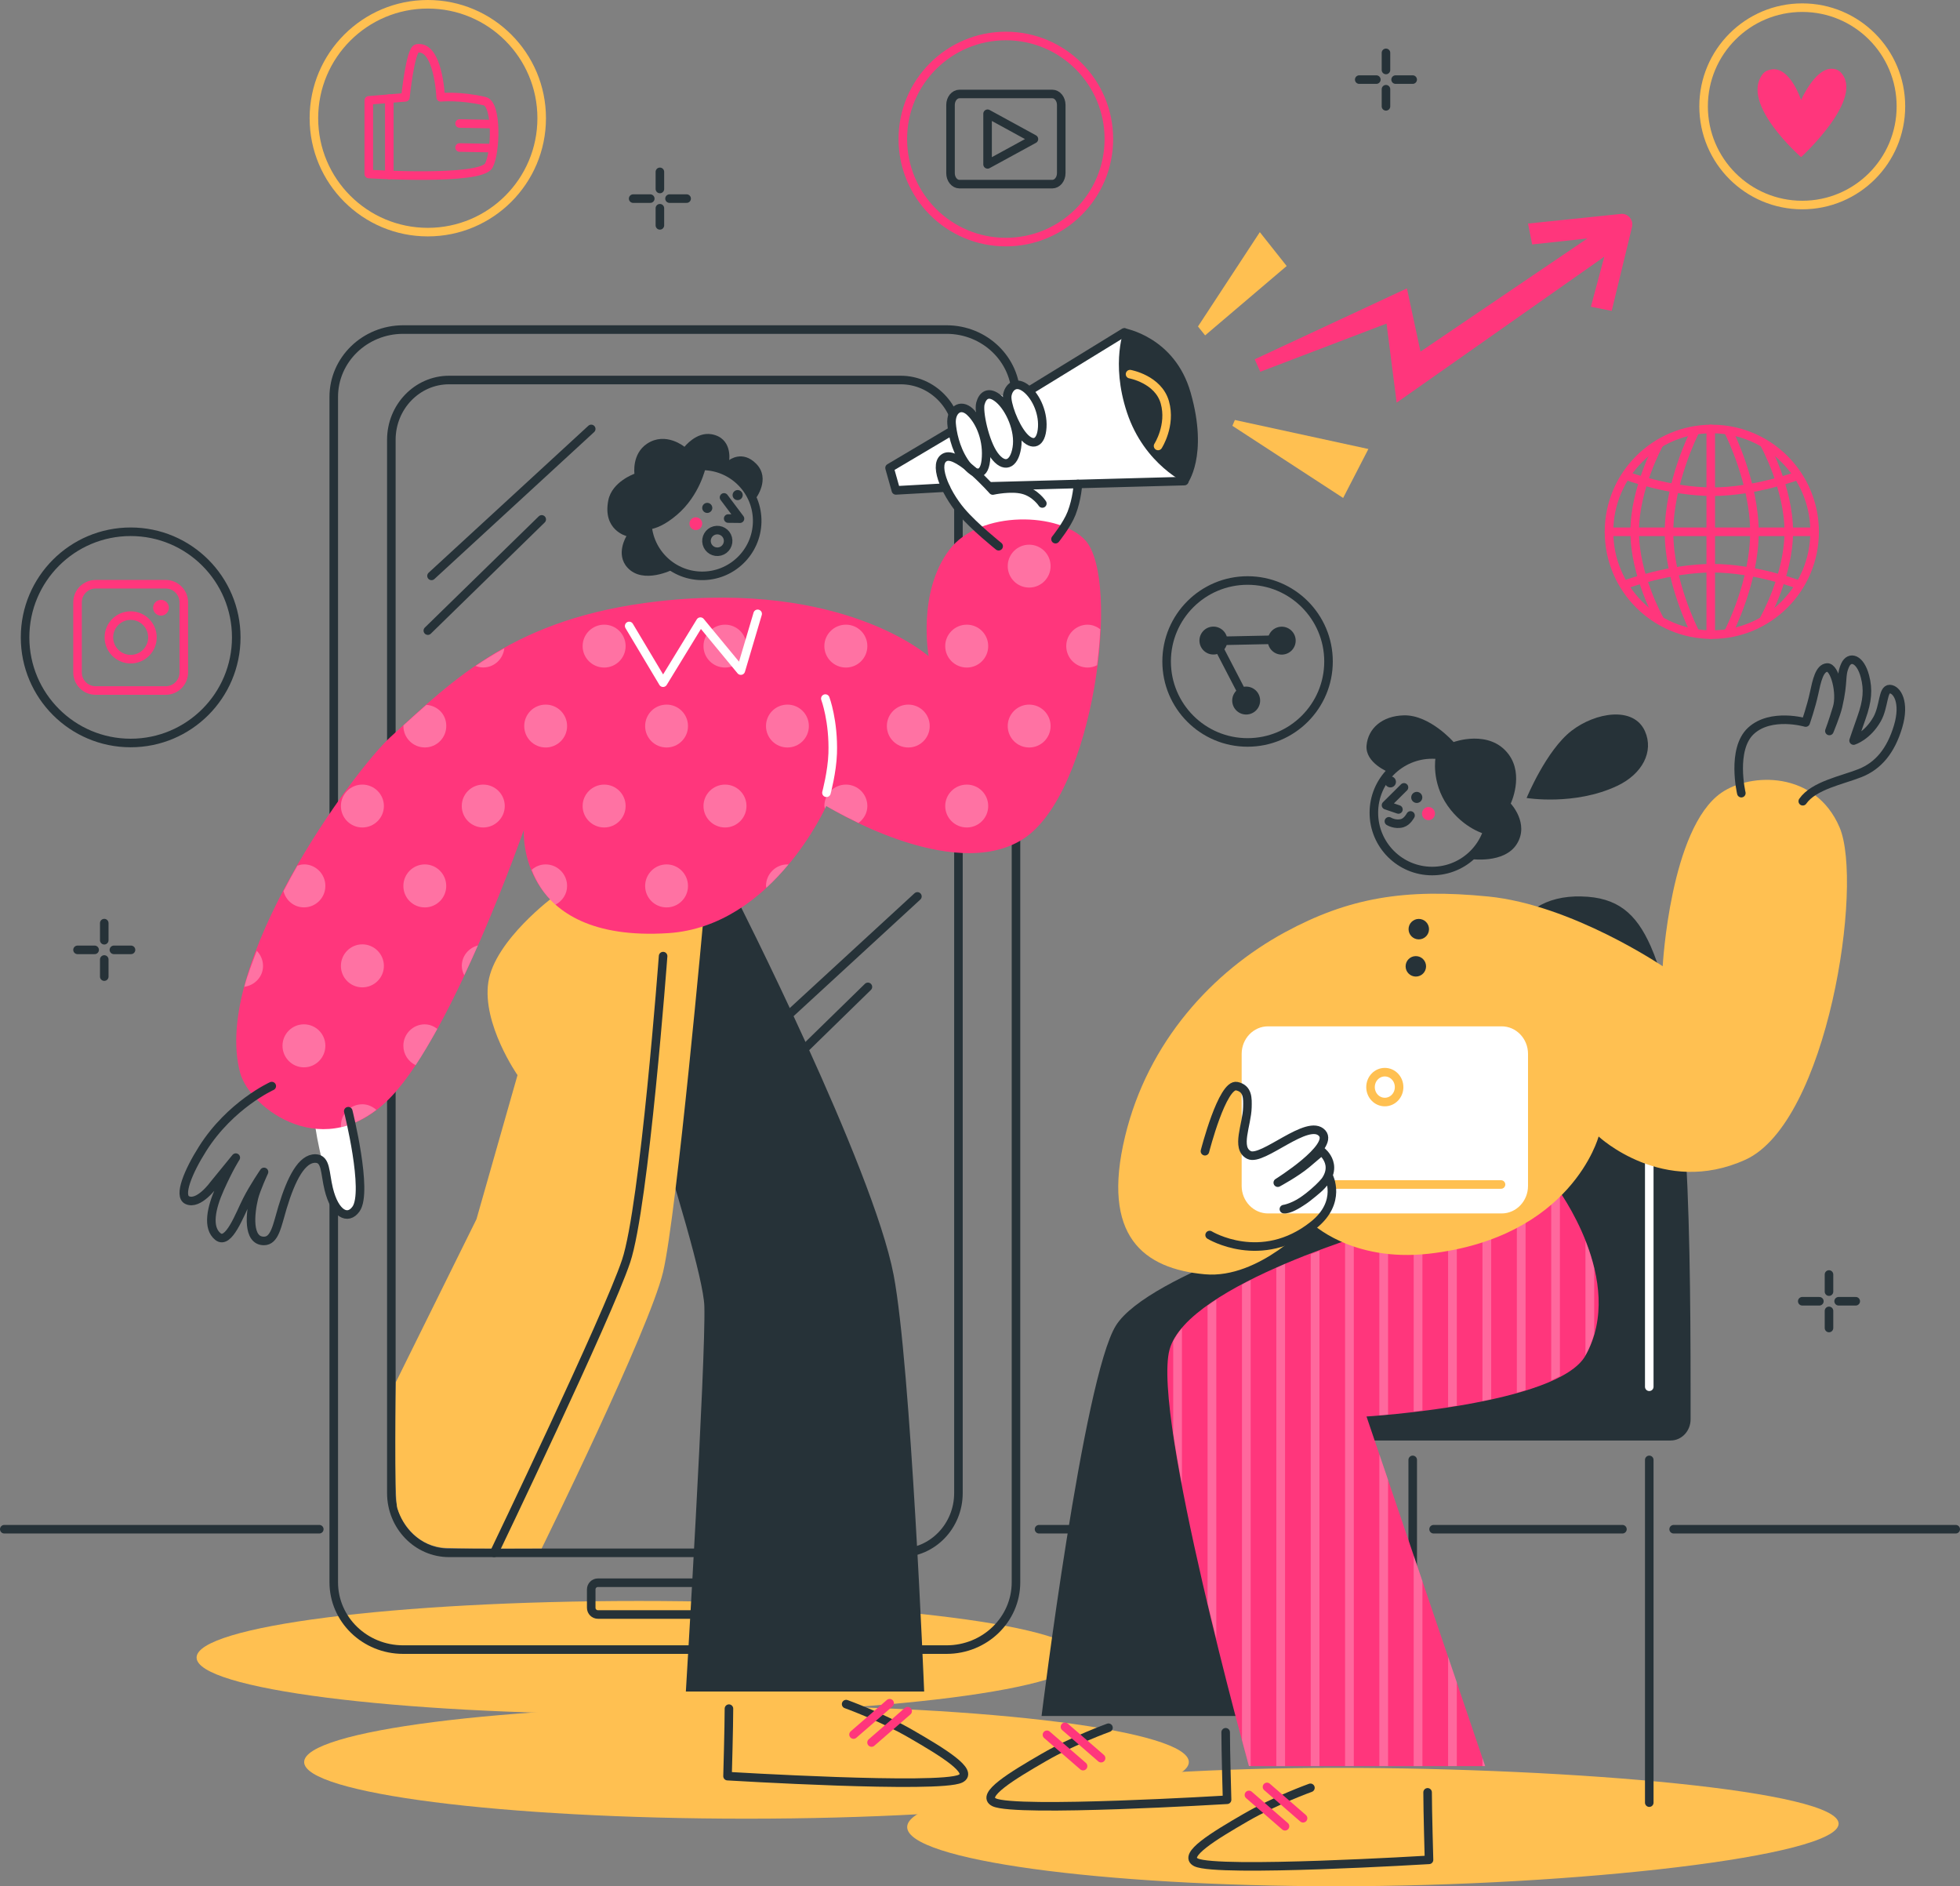 <?xml version="1.0" encoding="UTF-8"?>
<svg id="Capa_2" xmlns="http://www.w3.org/2000/svg" viewBox="0 0 458.12 440.78">
  <rect x="0" y="0" width="458.12" height="440.78" fill="#808080" stroke="none"/>
  <defs>
    <style>
      .cls-1 {
        fill: #ffc051;
      }

      .cls-2 {
        fill: #263238;
      }

      .cls-3, .cls-4, .cls-5 {
        fill: #fff;
      }

      .cls-6 {
        stroke: #ffc051;
      }

      .cls-6, .cls-7, .cls-8, .cls-9 {
        fill: none;
        stroke-linecap: round;
        stroke-linejoin: round;
        stroke-width: 2px;
      }

      .cls-4 {
        opacity: .3;
      }

      .cls-4, .cls-5 {
        isolation: isolate;
      }

      .cls-7 {
        stroke: #fff;
      }

      .cls-5 {
        opacity: .25;
      }

      .cls-8 {
        stroke: #263238;
      }

      .cls-10 {
        fill: #ff367c;
      }

      .cls-9 {
        stroke: #ff367c;
      }
    </style>
  </defs>
  <g id="Shadows">
    <g id="Layer-21">
      <path class="cls-1" d="M45.95,387.33c0-7.3,46.29-13.22,103.4-13.22s103.39,5.92,103.39,13.22-46.29,13.23-103.39,13.23-103.4-5.92-103.4-13.23Z"/>
      <path class="cls-1" d="M71.09,411.75c0-7.3,46.29-13.22,103.39-13.22s103.39,5.92,103.39,13.22-46.29,13.23-103.39,13.23-103.39-5.92-103.39-13.23Z"/>
      <path class="cls-1" d="M212.04,426.94c0-7.64,45.02-13.83,100.55-13.83s117.16,5.4,117.16,13.04-61.63,14.62-117.16,14.62-100.55-6.19-100.55-13.83Z"/>
    </g>
  </g>
  <g id="Floor">
    <g id="Layer-20">
      <path class="cls-8" d="M1,357.34h73.63"/>
      <path class="cls-8" d="M242.86,357.34h26.8"/>
      <path class="cls-8" d="M335.08,357.34h44.14"/>
      <path class="cls-8" d="M391.19,357.34h65.93"/>
    </g>
  </g>
  <g id="Sparkles">
    <g id="Layer-24">
      <g>
        <path class="cls-8" d="M154.24,40.16v4"/>
        <path class="cls-8" d="M154.24,48.66v4"/>
        <path class="cls-8" d="M147.99,46.41h4"/>
        <path class="cls-8" d="M156.49,46.41h4"/>
      </g>
      <g>
        <path class="cls-8" d="M323.95,12.35v4"/>
        <path class="cls-8" d="M323.95,20.85v4"/>
        <path class="cls-8" d="M317.7,18.6h4"/>
        <path class="cls-8" d="M326.2,18.6h3.99"/>
      </g>
      <g>
        <path class="cls-8" d="M24.37,215.71v4"/>
        <path class="cls-8" d="M24.37,224.21v4"/>
        <path class="cls-8" d="M18.12,221.96h4"/>
        <path class="cls-8" d="M26.62,221.96h4"/>
      </g>
      <g>
        <path class="cls-8" d="M427.5,297.82v4"/>
        <path class="cls-8" d="M427.5,306.32v4"/>
        <path class="cls-8" d="M421.25,304.07h4"/>
        <path class="cls-8" d="M429.75,304.07h4"/>
      </g>
    </g>
  </g>
  <g id="Icons">
    <g>
      <path class="cls-9" d="M376.08,124.27c0-13.27,10.76-24.03,24.03-24.03,7.68,0,14.52,3.6,18.92,9.21,3.2,4.08,5.11,9.23,5.11,14.82,0,13.27-10.76,24.03-24.03,24.03s-24.03-10.76-24.03-24.03Z"/>
      <g>
        <path class="cls-9" d="M399.86,100.23v48.07"/>
        <path class="cls-9" d="M376.08,124.27h48.07"/>
        <path class="cls-9" d="M420.11,111.18s-9.89,3.72-19.87,3.72-20.06-3.72-20.06-3.72"/>
        <path class="cls-9" d="M420.08,136.5s-9.89-3.72-19.87-3.72-20.06,3.72-20.06,3.72"/>
        <path class="cls-9" d="M404.21,147.33s5.86-11.42,5.86-22.95-5.86-23.17-5.86-23.17"/>
        <path class="cls-9" d="M412.39,144.56s5.71-10.11,5.71-20.32-5.71-20.51-5.71-20.51"/>
        <path class="cls-9" d="M395.97,147.33s-5.86-11.42-5.86-22.95,5.86-23.17,5.86-23.17"/>
        <path class="cls-9" d="M387.79,144.56s-5.71-10.11-5.71-20.32,5.71-20.51,5.71-20.51"/>
      </g>
    </g>
    <g>
      <path class="cls-8" d="M5.86,148.94c0-13.63,11.05-24.68,24.68-24.68s24.68,11.05,24.68,24.68-11.05,24.68-24.68,24.68-24.68-11.05-24.68-24.68Z"/>
      <g>
        <path class="cls-9" d="M18.12,140.75c0-2.33,1.89-4.23,4.23-4.23h16.38c2.33,0,4.23,1.89,4.23,4.23v16.38c0,2.33-1.89,4.23-4.23,4.23h-16.38c-2.33,0-4.23-1.89-4.23-4.23v-16.38Z"/>
        <path class="cls-9" d="M25.45,148.94c0-2.81,2.28-5.09,5.09-5.09s5.09,2.28,5.09,5.09-2.28,5.09-5.09,5.09-5.09-2.28-5.09-5.09Z"/>
        <path class="cls-10" d="M35.79,142.02c0-1.02.82-1.84,1.84-1.84s1.84.82,1.84,1.84-.82,1.84-1.84,1.84-1.84-.82-1.84-1.84Z"/>
      </g>
    </g>
    <g>
      <path class="cls-8" d="M222.17,24.53c0-1.42.94-2.57,2.1-2.57h21.68c1.16,0,2.1,1.15,2.1,2.57v15.93c0,1.42-.94,2.57-2.1,2.57h-21.68c-1.16,0-2.1-1.15-2.1-2.57v-15.93Z"/>
      <path class="cls-8" d="M230.83,26.58v11.83l5.81-3.17,5.02-2.74-10.83-5.92Z"/>
      <path class="cls-9" d="M211.02,32.49c0-13.3,10.78-24.08,24.08-24.08s24.08,10.78,24.08,24.08-10.78,24.08-24.08,24.08-24.08-10.78-24.08-24.08Z"/>
    </g>
    <g>
      <path class="cls-6" d="M73.37,27.62c0-14.7,11.92-26.62,26.62-26.62s26.62,11.92,26.62,26.62-11.92,26.62-26.62,26.62-26.62-11.92-26.62-26.62Z"/>
      <g>
        <path class="cls-9" d="M86.2,23.45v17.21s26.08,1.63,28.05-1.97c1.65-3.02,1.98-14.35-.96-15.05-5.78-1.36-10.29-.9-10.29-.9,0,0-.51-12.3-5.56-11.42-1.53.27-2.68,11.42-2.68,11.42l-8.56.71Z"/>
        <path class="cls-9" d="M90.99,23.05v17.83"/>
        <path class="cls-9" d="M107.42,28.86l7.75.14"/>
        <path class="cls-9" d="M107.42,34.47l7.75.14"/>
      </g>
    </g>
    <g>
      <path class="cls-6" d="M398.19,24.85c0-12.73,10.32-23.06,23.06-23.06s23.06,10.32,23.06,23.06-10.32,23.06-23.06,23.06-23.06-10.32-23.06-23.06Z"/>
      <path class="cls-10" d="M427.97,16.07c-3.84.11-7,7.3-7,7.3,0,0-2.57-7.99-7.06-7.12-.62.12-1.37.37-1.92,1.08-5.35,6.92,8.99,19.39,8.99,19.39,0,0,15.08-13.8,9.23-19.84-.68-.7-1.57-.83-2.22-.81Z"/>
    </g>
    <g>
      <path class="cls-8" d="M272.68,154.57c0-10.45,8.47-18.92,18.92-18.92s18.92,8.47,18.92,18.92-8.47,18.92-18.92,18.92-18.92-8.47-18.92-18.92Z"/>
      <g id="Layer-23">
        <g>
          <path class="cls-2" d="M289.61,166.51c-1.55-.92-2.06-2.92-1.14-4.47.92-1.55,2.92-2.06,4.47-1.14,1.55.92,2.06,2.92,1.14,4.47-.92,1.55-2.92,2.06-4.47,1.14Z"/>
          <path class="cls-2" d="M281.95,152.49c-1.55-.92-2.06-2.92-1.14-4.47.92-1.55,2.92-2.06,4.47-1.14,1.55.92,2.06,2.92,1.14,4.47-.92,1.55-2.92,2.06-4.47,1.14Z"/>
          <path class="cls-2" d="M297.92,152.51c-1.55-.92-2.06-2.92-1.14-4.47.92-1.55,2.92-2.06,4.47-1.14,1.55.92,2.06,2.92,1.14,4.47-.92,1.55-2.92,2.06-4.47,1.14Z"/>
          <path class="cls-8" d="M284.85,151.32l6.42,12.38"/>
          <path class="cls-8" d="M285.23,149.75l13.94-.29"/>
        </g>
      </g>
    </g>
  </g>
  <g id="Arrow">
    <g>
      <path class="cls-1" d="M294.46,54.24l6.28,7.92-19.06,16.21-1.67-2.08,14.46-22.05ZM288.63,98.14l31.21,6.78-5.9,11.44-25.89-16.86.58-1.35Z"/>
      <path class="cls-10" d="M378.59,50.02l-21.44,2.22.97,4.88,12.91-1.4-39.01,26.44-3.17-14.77-35.58,16.57,1.3,2.91,29.51-11.26,2.37,18.48,48.53-34.11-3.13,11.7,4.86.97,4.77-19.69c.36-1.74-1.16-3.29-2.9-2.94Z"/>
    </g>
  </g>
  <g id="Character_2">
    <g>
      <g>
        <g id="Layer-14">
          <path class="cls-8" d="M385.49,341.14v80.09"/>
          <path class="cls-8" d="M330.2,341.14v32.41"/>
          <path class="cls-2" d="M369.62,209.48c8.38.17,12.79,3.91,16.21,11.64,8.41,19.02,9.32,58.97,9.32,104.64v5.9c0,2.73-2.09,4.95-4.66,4.95h-76.4c-2.57,0-4.66-2.22-4.66-4.95v-5.9c0-2.73,2.09-4.95,4.66-4.95h29.99c0-43.85.03-82.2,8.21-100.37,3.38-7.49,8.94-11.14,17.33-10.97Z"/>
        </g>
        <g id="Layer-29">
          <path class="cls-7" d="M385.49,269.05v55"/>
        </g>
      </g>
      <g>
        <g id="Layer-17">
          <path class="cls-2" d="M312.81,284.52s-44.35,13.09-51.97,25.21c-7.62,12.11-17.39,91.25-17.39,91.25h49.04l37.71-116.65-17.39.19Z"/>
        </g>
        <g id="Layer-16">
          <path class="cls-10" d="M324.44,286.77s-46.85,13.12-51.07,28.58c-4.22,15.46,18.55,97.35,18.55,97.35h55.21l-27.73-81.7s44.75-2.72,51.19-14.25c9.74-17.43-6.79-39.36-6.79-39.36l-39.36,9.37Z"/>
        </g>
        <g id="Layer-26">
          <path class="cls-5" d="M363.78,277.4l-1.21.29v44.86c.7-.32,1.41-.62,2.04-.96v-42.95c-.21-.29-.83-1.24-.83-1.24ZM356.58,279.12l-2.04.48v45.85c.7-.2,1.37-.4,2.04-.61v-45.72ZM348.54,281.03l-2.04.48v45.88c.68-.14,1.36-.27,2.04-.41v-45.95ZM340.51,282.94l-2.04.48v45.34c.74-.11,1.29-.16,2.04-.29v-45.53ZM332.47,284.86l-2.04.48v44.51c.63-.07,1.38-.2,2.04-.29v-44.7ZM324.44,286.77s-1.62.52-2.04.64v43.33c.62-.05,1.08-.11,2.04-.19v-43.78ZM316.43,289.29c-.56.19-1.43.56-2.04.77v122.63h2.04v-123.4ZM370.58,289.96v26.78c.92-1.65,1.55-3.33,2.04-5.04v-15.37c-.54-2.25-1.25-4.38-2.04-6.38ZM308.4,292.29c-.7.26-1.32.49-2.04.77v119.63h2.04v-120.4ZM300.36,295.32c-.68.29-1.35.65-2.04.96v116.41h2.04v-117.37ZM292.33,299.08c-.7.36-1.35.72-2.04,1.08v106.43c.54,2,1.63,6.09,1.63,6.09h.41v-113.61ZM284.29,303.67c-.72.47-1.37.95-2.04,1.43v69.51c.72,3.04,1.34,5.4,2.04,8.26v-79.2ZM276.26,310.37c-.85,1-1.52,2-2.04,3.03v21.52c.54,3.72,1.25,7.72,2.04,11.92v-36.48ZM322.4,339.83v72.86h2.04v-66.86l-2.04-5.99ZM330.43,363.49v49.2h2.04v-43.2l-2.04-5.99ZM338.47,387.15v25.54h2.04v-19.55l-2.04-5.99ZM346.5,410.81v1.88h.64l-.64-1.88Z"/>
        </g>
        <g id="Layer-15">
          <path class="cls-1" d="M388.63,225.77s1.75-32.24,13.71-40.52c6.83-4.73,21.97-5.17,27.63,8.08,5.66,13.25-2.78,68.94-22.01,77.67-19.23,8.72-34.31-5.43-34.31-5.43,0,0-6.26,23.61-39.64,27.39-18.25,2.06-27.62-7.3-27.62-7.3,0,0-12.02,13.25-24.75,12.11-14.37-1.29-24.28-8.91-18.68-32.19,5.31-22.11,20.45-38.55,37.39-47.74,14.83-8.04,27.92-10.29,47.51-8.35,19.59,1.94,40.77,16.3,40.77,16.3Z"/>
        </g>
        <g id="Layer-19">
          <path class="cls-2" d="M329.23,217.12c0-1.32,1.07-2.39,2.39-2.39s2.39,1.07,2.39,2.39-1.07,2.39-2.39,2.39-2.39-1.07-2.39-2.39Z"/>
          <path class="cls-2" d="M328.54,225.81c0-1.32,1.07-2.39,2.39-2.39s2.39,1.07,2.39,2.39-1.07,2.39-2.39,2.39-2.39-1.07-2.39-2.39Z"/>
        </g>
        <g id="Layer-18">
          <path class="cls-3" d="M357.15,246.26c0-3.55-2.76-6.43-6.16-6.43h-54.61c-3.4,0-6.16,2.88-6.16,6.43v30.86c0,3.55,2.76,6.43,6.16,6.43h54.61c3.4,0,6.16-2.88,6.16-6.43v-30.86Z"/>
          <path class="cls-6" d="M350.84,276.79h-38.65"/>
          <path class="cls-6" d="M327.02,254.03c0-1.93-1.49-3.49-3.34-3.49s-3.34,1.56-3.34,3.49,1.49,3.49,3.34,3.49,3.34-1.56,3.34-3.49Z"/>
          <path class="cls-8" d="M281.64,269.01s4.06-15.93,7.45-15.2c2.64.57,2.52,2.91,2.47,4.94-.09,4.08-2.79,9.54.38,11.14,3.17,1.59,13.81-8.78,17.1-5.09,2.91,3.26-10.38,11.56-10.38,11.56,0,0,4.26-2.29,6.77-4.41,2.73-2.3,3.45-2.94,3.45-2.94,0,0,5.01,3.75-.95,8.92s-7.84,4.61-7.84,4.61c0,0,2.53-.33,5.65-2.81,3.99-3.15,4.81-4.91,4.81-4.91,0,0,3.23,6.06-3.57,11.47-12.18,9.68-24.25,2.31-24.25,2.31"/>
          <path class="cls-8" d="M407.01,185.34s-2.41-10.29,2.27-14.58c4.68-4.29,12.77-1.92,12.77-1.92,0,0,1.29-3.7,1.95-6.78.66-3.08,1.28-5.95,3.06-6.08,1.78-.13,3.36,5.98,2.33,9.4-1.03,3.42-1.8,5.43-1.8,5.43,0,0,1.57-3.78,2.02-5.73,1.43-6.15.51-7.07,1.67-9.65,1.01-2.23,3.51-1.63,4.63,2.65.79,3.02.59,5.69-.81,9.62-1.15,3.23-1.85,5.35-1.85,5.35,0,0,3.24-1.01,5.5-5.02,1.66-2.95,1.27-7.05,2.95-7.01,1.68.04,3.64,3.08,1.95,8.74-1.69,5.67-4.62,9.2-8.89,10.89-4.27,1.69-10.81,2.88-13.39,6.58"/>
        </g>
        <path class="cls-2" d="M324.59,180.45s-5.53-2.16-5.18-6.24c.35-3.98,3.62-6.93,8.74-7.05,6.05-.14,11.61,6.24,11.61,6.24,0,0,8.43-3.11,12.88,2.9,3.61,4.88.47,11.47.47,11.47,0,0,4.39,4.64,1.45,9.41-2.94,4.77-10.89,3.54-10.89,3.54,0,0,8.33-10.64,2.13-18.47-8.82-11.14-21.21-1.78-21.21-1.78Z"/>
        <path class="cls-2" d="M356.82,186.48s4.58-11.16,10.52-15.73c5.59-4.3,14.5-5.8,17.14.11,2.12,4.75-.59,10-6.49,12.78-9.95,4.69-21.17,2.83-21.17,2.83Z"/>
        <path class="cls-2" d="M335.55,176.91s-1.11,5.79,2.83,11.4c3.82,5.43,8.89,6.65,8.89,6.65,0,0,4.61-9.48-2.72-15.63-2.9-2.44-9.01-2.41-9.01-2.41Z"/>
        <path class="cls-8" d="M321.12,189.92c0-7.52,6.1-13.62,13.62-13.62s13.62,6.1,13.62,13.62-6.1,13.62-13.62,13.62-13.62-6.1-13.62-13.62Z"/>
        <path class="cls-10" d="M332.38,189.91c.12-.84.88-1.43,1.72-1.31.83.11,1.41.89,1.29,1.73-.12.84-.88,1.43-1.71,1.31-.83-.11-1.41-.89-1.3-1.73Z"/>
        <path class="cls-2" d="M329.86,186.16c.1-.71.75-1.2,1.46-1.11.71.1,1.21.75,1.11,1.46-.1.71-.75,1.21-1.46,1.11-.71-.1-1.21-.75-1.11-1.46Z"/>
        <path class="cls-2" d="M323.7,182.53c.1-.71.75-1.21,1.46-1.11.71.1,1.21.75,1.11,1.46-.1.71-.75,1.21-1.46,1.11-.71-.1-1.21-.75-1.11-1.46Z"/>
        <path class="cls-8" d="M329.69,190.55s-.74,1.43-1.88,1.78c-1.68.52-3.18-.41-3.18-.41"/>
        <path class="cls-8" d="M328.16,183.99l-4.2,4.17,2.9.99"/>
        <g id="Layer-13">
          <path class="cls-8" d="M333.68,418.83c0,4.21.33,15.77.33,15.77,0,0-49.47,3-54.44.59-3.34-1.63,4.23-6.21,11.56-10.45,6.96-4.03,15.16-6.97,15.16-6.97"/>
          <path class="cls-9" d="M304.57,424.88l-8.43-7.32"/>
          <path class="cls-9" d="M300.35,426.75l-8.43-7.32"/>
          <path class="cls-8" d="M286.48,404.79c0,4.21.33,15.77.33,15.77,0,0-49.48,3-54.44.59-3.34-1.63,4.23-6.21,11.56-10.45,6.96-4.03,15.16-6.97,15.16-6.97"/>
          <path class="cls-9" d="M257.36,410.84l-8.44-7.32"/>
          <path class="cls-9" d="M253.15,412.7l-8.44-7.32"/>
        </g>
      </g>
    </g>
  </g>
  <g id="Character_1">
    <g>
      <g>
        <g id="Layer-11">
          <path class="cls-8" d="M138.19,371.41c0-.87.7-1.57,1.57-1.57h30.46c.87,0,1.57.7,1.57,1.57v4.29c0,.87-.7,1.57-1.57,1.57h-30.46c-.87,0-1.57-.7-1.57-1.57v-4.29Z"/>
        </g>
        <g id="Layer-10">
          <path class="cls-8" d="M78.01,92.74c0-8.69,7.27-15.73,16.23-15.73h127c8.97,0,16.23,7.04,16.23,15.73v277c0,8.69-7.27,15.73-16.23,15.73h-127c-8.97,0-16.23-7.04-16.23-15.73V92.74Z"/>
          <path class="cls-8" d="M91.47,102.78c0-7.72,6.04-13.98,13.49-13.98h105.57c7.45,0,13.49,6.26,13.49,13.98v246.1c0,7.72-6.04,13.98-13.49,13.98h-105.57c-7.45,0-13.49-6.26-13.49-13.98V102.78Z"/>
        </g>
        <g id="Layer-25">
          <path class="cls-8" d="M138.19,100.23l-37.33,34.34"/>
          <path class="cls-8" d="M126.62,121.37l-26.62,25.99"/>
          <path class="cls-8" d="M214.43,209.47l-37.33,34.34"/>
          <path class="cls-8" d="M202.86,230.61l-26.62,25.99"/>
        </g>
      </g>
      <g>
        <g id="Layer-8">
          <path class="cls-3" d="M222.44,100.29l-14.47,9.01,1.44,5.27,10.83-.67s4.24,9.65,11.48,12.1c7.23,2.44,9.72,1.65,15-1.49,5.27-3.14,5.24-11.41,5.24-11.41l25.09-.79s2.81-11.23.29-19.07c-2.52-7.84-14.14-15.98-14.14-15.98l-22.46,14.14s-2.47-1.6-3.78-1.16c-1.31.44-1.45,2.9-1.45,2.9,0,0-2.66-1.82-4.36-.97-1.69.85-2.42,4.36-2.42,4.36,0,0-3.17-2.01-4.74-1.07-1.57.94-1.54,4.83-1.54,4.83Z"/>
          <path class="cls-3" d="M81.51,257.75c1.28,7.44,5.58,26.14.21,26.4-3.72.18-4.84-6.09-6.56-13.44-1.36-5.82-3.03-14.11-.41-15.94,3.25-2.26,6.33.54,6.75,2.98Z"/>
        </g>
        <g id="Layer-5">
          <path class="cls-2" d="M138.19,217.12s26.06,75.69,26.44,88.08c.38,12.39-4.32,90.07-4.32,90.07h55.7s-3.1-76.15-7.13-97.31c-4.83-25.35-36.94-88.49-36.94-88.49l-33.76,7.65Z"/>
        </g>
        <g id="Layer-4">
          <path class="cls-1" d="M129.48,209.47s-13.85,10.23-15.34,20.03c-1.49,9.8,6.82,21.73,6.82,21.73l-9.59,33.66-18.84,38.08s-.45,26.92.35,29.51c1.26,4.11,5.14,9.01,11.36,9.23,6.63.23,22.37.12,22.37.12,0,0,25.18-51.16,28.37-64.58,3.2-13.42,9.64-84.79,9.64-84.79l-35.15-2.98Z"/>
        </g>
        <g id="Layer-28">
          <path class="cls-8" d="M154.99,223.42s-4.35,58.38-8.64,71.25c-4.29,12.88-30.85,68.19-30.85,68.19"/>
        </g>
        <g id="Layer-3">
          <path class="cls-10" d="M122.44,193.94s-1.82,26.41,33.76,24.11c24.42-1.58,36.93-29.72,36.93-29.72,0,0,29.38,18.32,45.98,7.74,16.6-10.58,22.91-60.44,14.61-69.76-5.86-6.59-24.7-7.25-31.82,2.16-7.56,9.97-4.84,24.88-4.84,24.88,0,0-19.84-17.77-63.3-12.83-33.31,3.79-47.51,18-62.47,31.68-8.61,7.88-41.99,53.2-35.16,78.49,2.25,8.32,20,21.78,35.38,5.51,14.56-15.4,30.93-62.26,30.93-62.26Z"/>
        </g>
        <g id="Layer-27">
          <path class="cls-4" d="M240.55,127.28c-2.77,0-5.01,2.24-5.01,5.01s2.24,5.01,5.01,5.01,5.01-2.24,5.01-5.01-2.24-5.01-5.01-5.01ZM141.22,145.97c-2.77,0-5.04,2.24-5.04,5.01s2.27,5.01,5.04,5.01,5.01-2.24,5.01-5.01-2.24-5.01-5.01-5.01ZM169.47,145.97c-2.77,0-5.04,2.24-5.04,5.01,0,2.77,2.27,5.01,5.04,5.01s5.01-2.24,5.01-5.01-2.24-5.01-5.01-5.01ZM197.72,145.97c-2.77,0-5.04,2.24-5.04,5.01s2.27,5.01,5.04,5.01,5.01-2.24,5.01-5.01-2.24-5.01-5.01-5.01ZM225.97,145.97c-2.77,0-5.04,2.24-5.04,5.01,0,2.77,2.27,5.01,5.04,5.01s5.01-2.24,5.01-5.01-2.24-5.01-5.01-5.01ZM254.23,145.97c-2.77,0-5.01,2.24-5.01,5.01s2.24,5.01,5.01,5.01c.8,0,1.53-.21,2.2-.54.37-2.91.62-5.69.73-8.42-.83-.62-1.81-1.05-2.93-1.05ZM117.88,151.48c-2.37,1.32-4.61,2.69-6.73,4.14.55.21,1.16.35,1.79.35,2.59,0,4.67-1.98,4.94-4.5ZM127.54,164.65c-2.77,0-5.01,2.24-5.01,5.01s2.24,5.01,5.01,5.01,5.01-2.24,5.01-5.01c0-2.77-2.24-5.01-5.01-5.01ZM155.8,164.65c-2.77,0-5.01,2.24-5.01,5.01,0,2.77,2.24,5.01,5.01,5.01s5.01-2.24,5.01-5.01-2.24-5.01-5.01-5.01ZM184.05,164.65c-2.77,0-5.01,2.24-5.01,5.01s2.24,5.01,5.01,5.01,5.01-2.24,5.01-5.01-2.24-5.01-5.01-5.01ZM212.3,164.65c-2.77,0-5.01,2.24-5.01,5.01,0,2.77,2.24,5.01,5.01,5.01s5.01-2.24,5.01-5.01-2.24-5.01-5.01-5.01ZM240.55,164.65c-2.77,0-5.01,2.24-5.01,5.01s2.24,5.01,5.01,5.01,5.01-2.24,5.01-5.01-2.24-5.01-5.01-5.01ZM99.65,164.71c-1.8,1.58-3.58,3.18-5.33,4.78,0,.06-.03.1-.03.16,0,2.77,2.24,5.01,5.01,5.01s5.01-2.24,5.01-5.01-2.06-4.75-4.65-4.94ZM84.69,183.34c-2.77,0-5.01,2.24-5.01,5.01s2.24,5.01,5.01,5.01,5.04-2.24,5.04-5.01-2.27-5.01-5.04-5.01ZM112.94,183.34c-2.77,0-5.01,2.24-5.01,5.01s2.24,5.01,5.01,5.01,5.04-2.24,5.04-5.01-2.27-5.01-5.04-5.01ZM141.22,183.34c-2.77,0-5.04,2.24-5.04,5.01s2.27,5.01,5.04,5.01,5.01-2.24,5.01-5.01-2.24-5.01-5.01-5.01ZM169.47,183.34c-2.77,0-5.04,2.24-5.04,5.01,0,2.77,2.27,5.01,5.04,5.01s5.01-2.24,5.01-5.01-2.24-5.01-5.01-5.01ZM197.72,183.34c-2.77,0-5.04,2.24-5.04,5.01,0,.22.1.4.13.61.03-.06.32-.61.32-.61,0,0,3.07,1.81,7.53,3.95,1.23-.91,2.07-2.31,2.07-3.95,0-2.77-2.24-5.01-5.01-5.01ZM225.97,183.34c-2.77,0-5.04,2.24-5.04,5.01,0,2.77,2.27,5.01,5.04,5.01s5.01-2.24,5.01-5.01-2.24-5.01-5.01-5.01ZM71.04,201.99c-.54,0-1.05.13-1.53.29-1.13,1.97-2.18,3.92-3.25,5.96.55,2.16,2.44,3.79,4.78,3.79,2.77,0,5.01-2.24,5.01-5.01,0-2.77-2.24-5.04-5.01-5.04ZM99.29,201.99c-2.77,0-5.01,2.27-5.01,5.04,0,2.77,2.24,5.01,5.01,5.01s5.01-2.24,5.01-5.01-2.24-5.04-5.01-5.04ZM127.54,201.99c-1.27,0-2.4.49-3.28,1.28,1.09,2.72,2.72,5.6,5.58,8.13,1.58-.84,2.71-2.45,2.71-4.37,0-2.77-2.24-5.04-5.01-5.04ZM155.8,201.99c-2.77,0-5.01,2.27-5.01,5.04,0,2.77,2.24,5.01,5.01,5.01s5.01-2.24,5.01-5.01-2.24-5.04-5.01-5.04ZM184.05,201.99c-2.77,0-5.01,2.27-5.01,5.04,0,.15.08.27.1.41,1.91-1.76,3.61-3.59,5.13-5.42-.08,0-.14-.03-.22-.03ZM84.69,220.67c-2.77,0-5.01,2.27-5.01,5.04s2.24,5.01,5.01,5.01,5.04-2.24,5.04-5.01-2.27-5.04-5.04-5.04ZM111.7,220.93c-2.15.57-3.76,2.45-3.76,4.78,0,.81.24,1.53.57,2.2,1.1-2.35,2.18-4.68,3.19-6.98ZM60.01,222.17c-1.07,2.83-2.17,5.65-2.9,8.42,2.44-.34,4.37-2.35,4.37-4.88,0-1.37-.57-2.63-1.47-3.54ZM71.04,239.36c-2.77,0-5.01,2.24-5.01,5.01s2.24,5.04,5.01,5.04,5.01-2.27,5.01-5.04c0-2.77-2.24-5.01-5.01-5.01ZM99.29,239.36c-2.77,0-5.01,2.24-5.01,5.01,0,2,1.17,3.72,2.87,4.53,1.71-2.57,3.4-5.46,5.07-8.48-.83-.62-1.81-1.05-2.93-1.05ZM84.69,258.04c-2.77,0-5.01,2.24-5.01,5.01,0,.11.06.21.06.32,2.71-.62,5.48-1.92,8.23-4.02-.89-.78-2.01-1.31-3.28-1.31Z"/>
        </g>
        <g id="Layer-9">
          <path class="cls-7" d="M177.09,143.44l-3.93,13.26-9.45-11.44-8.73,14.27-7.92-13.26"/>
          <path class="cls-7" d="M192.91,163.24s1.96,5.23,1.72,12.8c-.14,4.28-1.46,9.21-1.46,9.21"/>
        </g>
        <path class="cls-8" d="M262.78,77.67l-21.65,13.29"/>
        <path class="cls-8" d="M276.82,112.42l-45.11,1.22"/>
        <path class="cls-8" d="M221.04,113.94l-11.64.65-1.48-5.25,14.47-8.58"/>
        <path class="cls-2" d="M262.83,76.71s11.73,1.95,15.46,15.02c4.26,14.91-.8,21.36-.8,21.36,0,0-10.01-4.38-14.09-16.74-3.87-11.72-.57-19.64-.57-19.64Z"/>
        <path class="cls-8" d="M246.71,125.99s2.69-3.33,3.75-6.05c1.33-3.42,1.49-6.85,1.49-6.85"/>
        <path class="cls-8" d="M243.63,117.65s-1.58-2.45-4.48-3.21c-2.89-.76-7.1.18-7.1.18,0,0-7.95-9.03-11.02-7.83-3.06,1.2-.33,8.04,3.68,12.76,3.03,3.56,8.71,8.09,8.71,8.09"/>
        <path class="cls-8" d="M239.53,90.55c2.29,1.59,4.31,5.45,4.08,9.29-.23,3.83-2.26,4.57-4.43,2.05-2.17-2.52-4.01-7.68-3.75-9.46.26-1.78,1.81-3.46,4.1-1.87Z"/>
        <path class="cls-8" d="M233.52,93.28c2.5,2.16,4.82,7.27,4.15,11.36-.67,4.09-3.03,4.86-5.3,1.73-2.26-3.13-3.71-10.18-3.22-12.05.49-1.87,1.86-3.19,4.37-1.04Z"/>
        <path class="cls-8" d="M226.79,96.31c2.39,2.28,4.15,6.68,3.63,11.32-.46,4.12-2.99,3.44-5.1.19-2.1-3.24-2.74-6.88-2.9-8.8-.25-3,1.98-4.99,4.37-2.72Z"/>
        <path class="cls-6" d="M264.13,87.43s6.59,1.18,8.13,6.58c1.53,5.4-1.58,10.2-1.58,10.2"/>
        <g>
          <path class="cls-8" d="M176.98,121.98c.14-7.09-5.49-12.96-12.58-13.11-7.09-.14-12.96,5.49-13.11,12.58-.14,7.09,5.49,12.96,12.58,13.11,7.09.14,12.96-5.49,13.11-12.58Z"/>
          <path class="cls-2" d="M166.31,101.47c4.91.87,4.13,6.04,4.13,6.04,0,0,3.09-2.43,6.32.87,3.46,3.53-.17,8.18-.17,8.18,0,0-2.56-3.52-5.56-5.43-2.81-1.79-6.07-1.98-6.07-1.98,0,0-1.32,6.55-6.75,11.17-2.97,2.53-5.04,3.12-6.05,3.33.94,4.39,5.14,9.42,5.14,9.42,0,0-6.95,3.59-10.63-.42-2.9-3.16-.24-7.38-.24-7.38,0,0-5.66-1.41-4.24-8.4.88-4.33,6.1-6.16,6.1-6.16,0,0-.65-4.67,2.98-7.05,4.37-2.86,8.72.75,8.72.75,0,0,2.75-3.56,6.31-2.94Z"/>
          <path class="cls-10" d="M164.13,122.4c.02-.82-.64-1.5-1.46-1.52-.82-.02-1.5.64-1.52,1.46-.02.82.64,1.5,1.46,1.52.82.02,1.5-.64,1.52-1.46Z"/>
          <path class="cls-2" d="M166.49,118.71c.01-.65-.51-1.19-1.16-1.21-.65-.01-1.19.51-1.2,1.16-.01.65.51,1.19,1.16,1.2.65.01,1.19-.51,1.21-1.16Z"/>
          <path class="cls-2" d="M173.6,115.72c.01-.65-.5-1.19-1.16-1.21-.65-.01-1.19.51-1.21,1.16-.01.65.51,1.19,1.16,1.2.65.01,1.19-.51,1.21-1.16Z"/>
          <path class="cls-8" d="M169.23,116.23l3.73,4.97-2.76-.03"/>
          <path class="cls-8" d="M165.21,127.04c-.35-1.35.46-2.74,1.81-3.09,1.35-.35,2.74.46,3.09,1.81s-.46,2.74-1.81,3.09c-1.35.35-2.74-.46-3.09-1.81Z"/>
        </g>
        <g id="Layer-6">
          <path class="cls-8" d="M63.52,253.79s-9.66,4.38-16.14,14.61c-3.45,5.44-5.7,11.04-3.63,12.03,2.69,1.28,6.17-3.56,6.17-3.56l5.19-6.36s-1.46,2.19-3.71,7.2c-2.07,4.6-3.01,9.22-.46,11.25,2.52,2.01,5.12-5.26,6.77-8.48,1.64-3.22,4-6.63,4-6.63,0,0-1.86,4-2.37,6.1-.83,3.41-1.6,10.03,2.35,10.03,2.56,0,3.07-3.59,4.34-7.81,2.05-6.83,4.56-11.55,7.72-11.45,2.51.08,2.15,3.29,3.08,7.11,1.43,5.87,4.47,7.38,6.38,4.69,2.9-4.07-1.81-22.86-1.81-22.86"/>
        </g>
        <g id="Layer-12">
          <path class="cls-8" d="M170.38,399.27c0,4.21-.33,15.77-.33,15.77,0,0,49.48,3,54.44.59,3.34-1.63-4.23-6.21-11.56-10.45-6.96-4.03-15.16-6.97-15.16-6.97"/>
          <path class="cls-9" d="M199.5,405.32l8.44-7.32"/>
          <path class="cls-9" d="M203.71,407.18l8.44-7.32"/>
        </g>
      </g>
    </g>
  </g>
</svg>